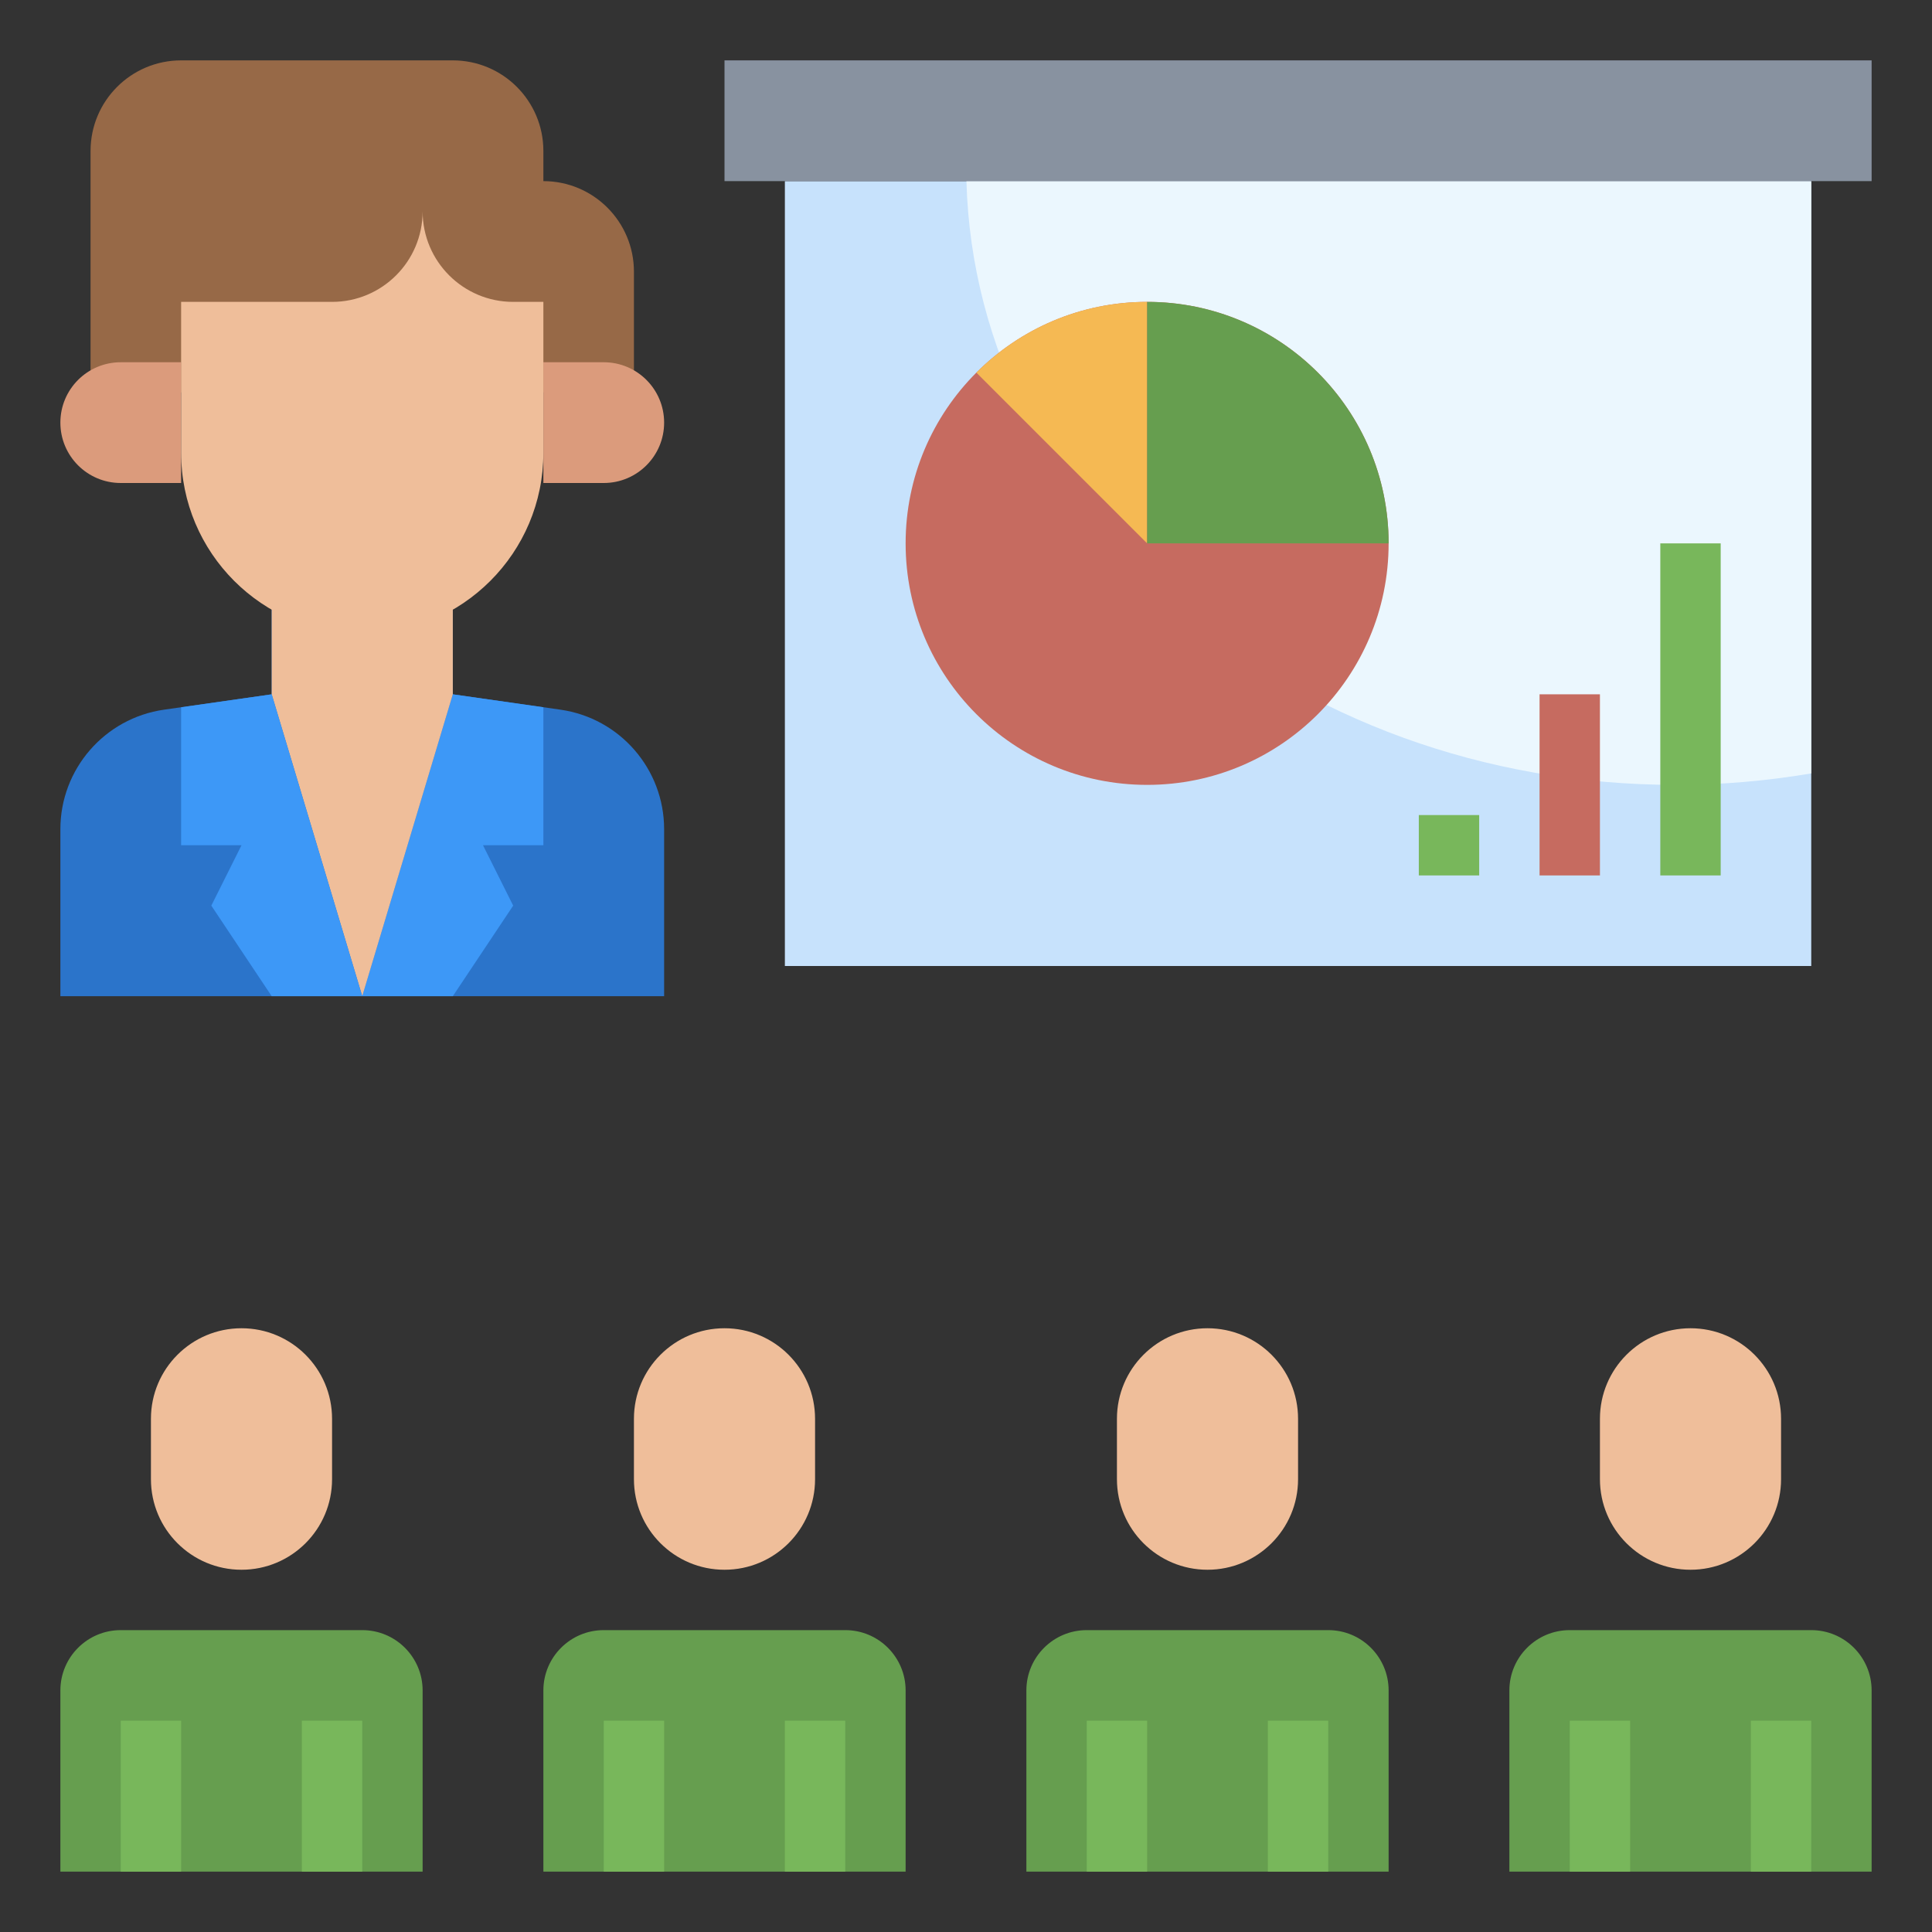 <svg id="Layer_3" enable-background="new 0 0 64 64" height="512" viewBox="0 0 64 64" width="512" xmlns="http://www.w3.org/2000/svg"><rect x="0" y="0" width="64" height="64" fill="#333333" stroke="none"/><g><path d="m60 6v26h-34v-26" fill="#c7e2fc"/><path d="m55.5 26c1.54 0 3.043-.133 4.5-.38v-19.62h-27.986c.306 11.09 10.7 20 23.486 20z" fill="#ebf7fe"/><circle cx="38" cy="18" fill="#c66b60" r="8"/><path d="m38 18v-8c-2.209 0-4.209.895-5.657 2.343z" fill="#f5b953"/><path d="m38 10v8h8c0-4.418-3.582-8-8-8z" fill="#669e4f"/><path d="m24 2h38v4h-38z" fill="#8892a0"/><path d="m36 54h8c1.105 0 2 .895 2 2v6h-12v-6c0-1.105.895-2 2-2z" fill="#669e4f"/><path d="m40 44c1.657 0 3 1.343 3 3v2c0 1.657-1.343 3-3 3-1.657 0-3-1.343-3-3v-2c0-1.657 1.343-3 3-3z" fill="#efbe9a"/><path d="m21 13v-4c0-1.657-1.343-3-3-3v-1c0-1.657-1.343-3-3-3h-9c-1.657 0-3 1.343-3 3v8" fill="#976947"/><path d="m22 33v-5.531c0-1.991-1.464-3.678-3.434-3.96l-3.566-.509v-3h-6v3l-3.566.509c-1.97.282-3.434 1.97-3.434 3.96v5.531" fill="#2b74ca"/><path d="m15 23 3 .429v4.571h-2l1 2-2 3h-3z" fill="#3d98f7"/><path d="m15 19v4l-3 10-3-10v-4" fill="#efbe9a"/><path d="m9 23-3 .429v4.571h2l-1 2 2 3h3z" fill="#3d98f7"/><path d="m18 12h2c1.105 0 2 .895 2 2 0 1.105-.895 2-2 2h-2" fill="#db9b7c"/><path d="m6 12h-2c-1.105 0-2 .895-2 2 0 1.105.895 2 2 2h2" fill="#db9b7c"/><path d="m14 7c0 1.657 1.343 3 3 3h1v5c0 3.314-2.686 6-6 6-3.314 0-6-2.686-6-6v-5h5c1.657 0 3-1.343 3-3z" fill="#efbe9a"/><g><path d="m55 18h2v11h-2z" fill="#78b75b"/></g><g><path d="m51 23h2v6h-2z" fill="#c66b60"/></g><g><path d="m47 27h2v2h-2z" fill="#78b75b"/></g><g><path d="m42 57h2v5h-2z" fill="#78b75b"/></g><g><path d="m36 57h2v5h-2z" fill="#78b75b"/></g><path d="m52 54h8c1.105 0 2 .895 2 2v6h-12v-6c0-1.105.895-2 2-2z" fill="#669e4f"/><path d="m56 44c1.657 0 3 1.343 3 3v2c0 1.657-1.343 3-3 3-1.657 0-3-1.343-3-3v-2c0-1.657 1.343-3 3-3z" fill="#efbe9a"/><g><path d="m58 57h2v5h-2z" fill="#78b75b"/></g><g><path d="m52 57h2v5h-2z" fill="#78b75b"/></g><path d="m4 54h8c1.105 0 2 .895 2 2v6h-12v-6c0-1.105.895-2 2-2z" fill="#669e4f"/><path d="m8 44c1.657 0 3 1.343 3 3v2c0 1.657-1.343 3-3 3-1.657 0-3-1.343-3-3v-2c0-1.657 1.343-3 3-3z" fill="#efbe9a"/><g><path d="m10 57h2v5h-2z" fill="#78b75b"/></g><g><path d="m4 57h2v5h-2z" fill="#78b75b"/></g><path d="m20 54h8c1.105 0 2 .895 2 2v6h-12v-6c0-1.105.895-2 2-2z" fill="#669e4f"/><path d="m24 44c1.657 0 3 1.343 3 3v2c0 1.657-1.343 3-3 3-1.657 0-3-1.343-3-3v-2c0-1.657 1.343-3 3-3z" fill="#efbe9a"/><g><path d="m26 57h2v5h-2z" fill="#78b75b"/></g><g><path d="m20 57h2v5h-2z" fill="#78b75b"/></g></g></svg>